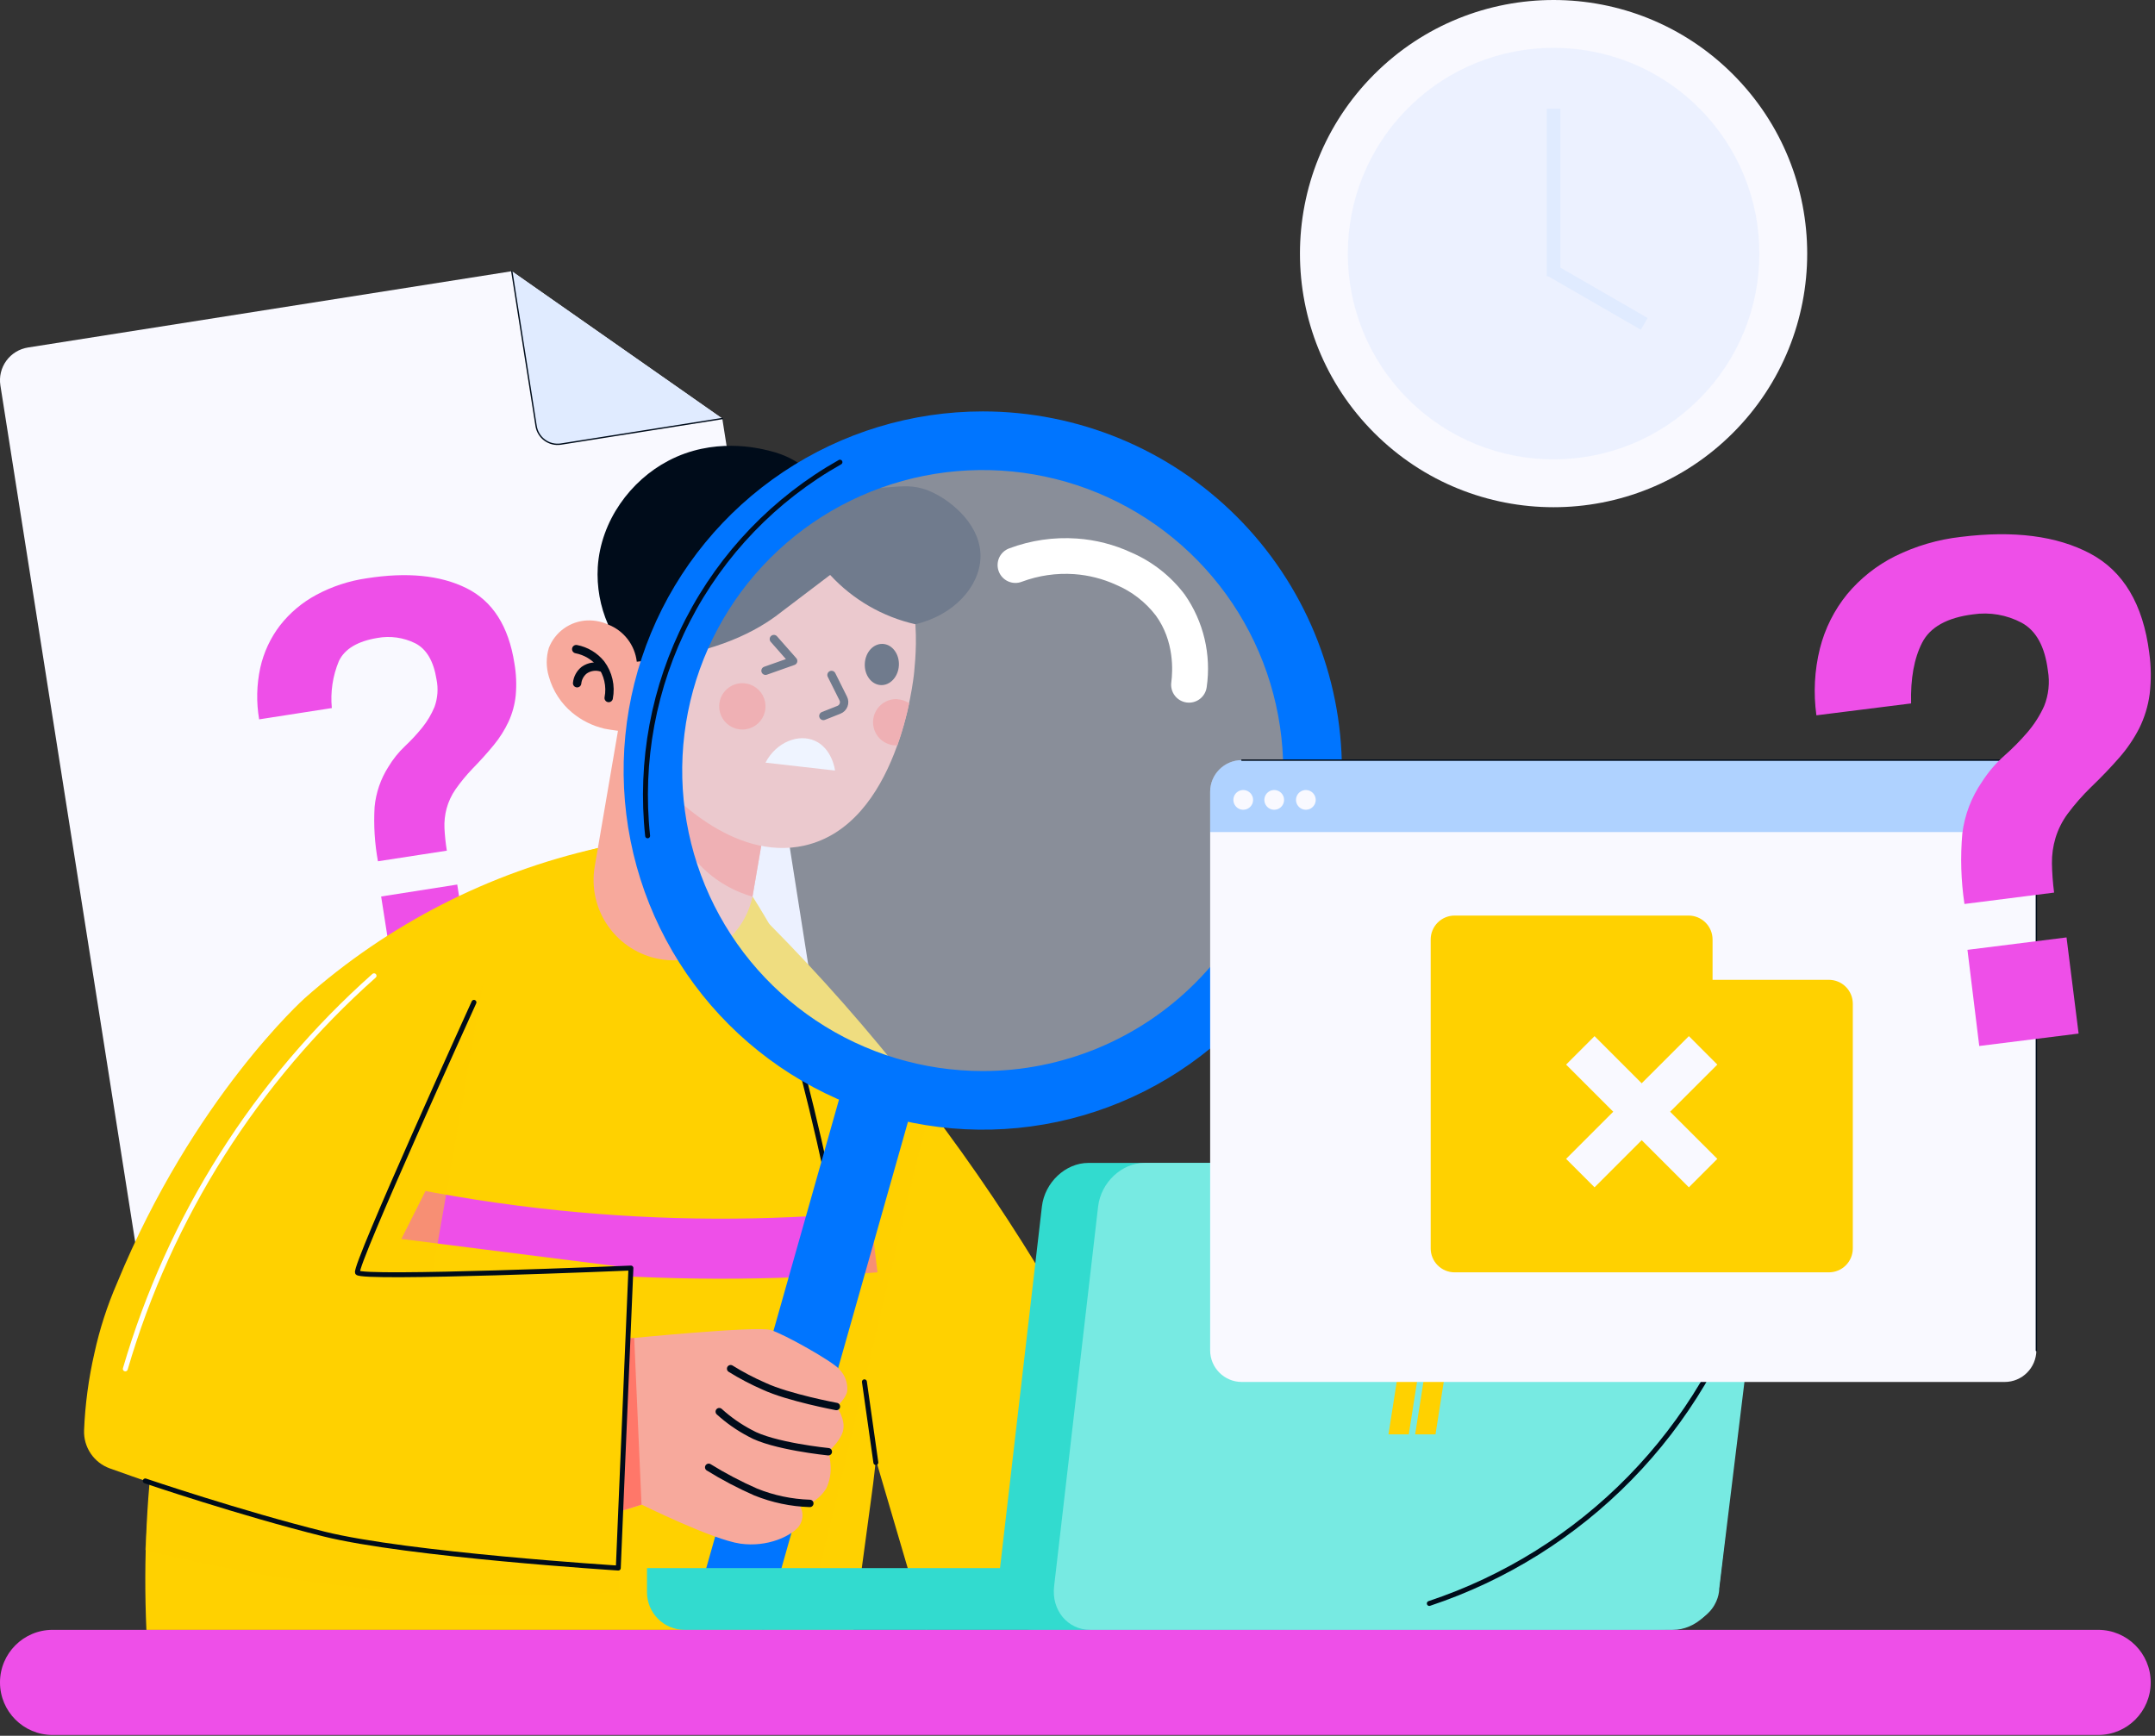 <svg width="437" height="352" viewBox="0 0 437 352" fill="none" xmlns="http://www.w3.org/2000/svg">
<rect x="0" y="0" width="437" height="352" fill="#333333" stroke="none"/>
<g clip-path="url(#clip0_1038_56172)">
<path d="M5.679 70.47C4.806 70.606 3.968 70.914 3.214 71.374C2.46 71.835 1.804 72.439 1.284 73.154C0.764 73.868 0.389 74.678 0.183 75.537C-0.024 76.396 -0.059 77.287 0.079 78.16L27.849 254.63C28.129 256.393 29.097 257.972 30.541 259.022C31.984 260.072 33.785 260.506 35.549 260.23L164.059 240C164.933 239.864 165.772 239.556 166.527 239.095C167.283 238.634 167.94 238.029 168.461 237.313C168.982 236.598 169.357 235.787 169.564 234.927C169.771 234.067 169.807 233.174 169.669 232.3L146.469 84.88L103.789 55L5.679 70.47Z" fill="#F9F9FF"/>
<path d="M113.759 90.06L146.469 84.88L103.789 55L108.719 86.37C108.806 86.944 109.005 87.496 109.306 87.992C109.606 88.489 110.002 88.921 110.471 89.264C110.939 89.608 111.471 89.854 112.035 89.991C112.6 90.127 113.186 90.151 113.759 90.06Z" fill="#E0EBFF"/>
<path d="M103.789 55.03L108.719 86.4C108.901 87.546 109.529 88.574 110.466 89.259C111.402 89.945 112.571 90.232 113.719 90.06L146.469 84.88" stroke="#000C1A" stroke-width="0.27" stroke-linecap="round" stroke-linejoin="round"/>
<path d="M76.641 174.66C75.978 171.034 75.75 167.341 75.961 163.66C76.233 160.752 77.196 157.951 78.771 155.49C79.686 153.961 80.806 152.565 82.101 151.34C83.354 150.16 84.527 148.897 85.611 147.56C86.64 146.286 87.482 144.872 88.111 143.36C88.757 141.577 88.899 139.649 88.521 137.79C87.928 134.064 86.488 131.617 84.201 130.45C81.829 129.279 79.144 128.9 76.541 129.37C72.501 130.037 69.894 131.6 68.721 134.06C67.468 137.071 66.977 140.344 67.291 143.59L52.551 145.88C51.956 142.411 52.034 138.86 52.781 135.42C53.473 132.3 54.838 129.368 56.781 126.83C58.775 124.28 61.278 122.172 64.131 120.64C67.306 118.934 70.754 117.797 74.321 117.28C82.541 115.98 89.301 116.647 94.601 119.28C99.901 121.914 103.138 126.987 104.311 134.5C104.686 136.652 104.776 138.844 104.581 141.02C104.39 142.861 103.901 144.658 103.131 146.34C102.334 148.043 101.326 149.639 100.131 151.09C98.881 152.61 97.461 154.2 95.841 155.86C94.57 157.182 93.404 158.599 92.351 160.1C91.543 161.278 90.938 162.583 90.561 163.96C90.217 165.264 90.072 166.613 90.131 167.96C90.208 169.485 90.368 171.003 90.611 172.51L76.641 174.66ZM79.641 196.8L77.291 181.8L92.721 179.38L95.071 194.38L79.641 196.8Z" fill="#EE4FE8"/>
<path d="M152.128 183.52C173.106 204.122 191.627 227.085 207.318 251.95C218.666 269.953 228.484 288.876 236.668 308.52L187.748 330.52L145.828 187.88L152.128 183.52Z" fill="#FFD100"/>
<path d="M121.24 171.98L152.6 181.78C159.375 192.479 164.898 203.92 169.06 215.88C182.63 254.98 178.28 290.76 177.06 300.88C177.06 300.88 177.06 301.06 173.06 330.54H29.69C29.052 316.238 29.769 301.907 31.83 287.74C34.83 267.18 37.6 248.09 50.03 227.13C55.09 218.61 72.69 191.34 106.43 177.06C111.24 175.017 116.189 173.319 121.24 171.98Z" fill="#FFD100"/>
<path d="M47.471 231.68C68.868 238.549 90.925 243.164 113.281 245.45C134.278 247.604 155.436 247.694 176.451 245.72C176.951 249.82 177.448 253.92 177.941 258.02C156.191 259.801 134.33 259.741 112.591 257.84C88.528 255.731 64.714 251.379 41.461 244.84C43.461 240.46 45.464 236.074 47.471 231.68Z" fill="#EE4FE8"/>
<path opacity="0.5" d="M182.029 220.71L189.129 222.3L163.269 330.52H148.629L182.029 220.71Z" fill="#FFD100"/>
<path d="M124.011 309.79L130.091 307.9L144.041 315.11L147.551 306.58L129.861 299.78L122.641 303.16L124.011 309.79Z" fill="#FFD100"/>
<path opacity="0.5" d="M29.461 314.32C46.04 318.471 62.934 321.24 79.971 322.6C95.1 323.806 110.298 323.899 125.441 322.88V306.58L30.781 296.01L29.461 314.32Z" fill="#FFD100"/>
<path d="M133.902 194.52C129.644 193.789 125.851 191.397 123.356 187.87C120.862 184.342 119.871 179.968 120.602 175.71L126.522 141.16L158.632 146.66L152.712 181.21C152.351 183.319 151.578 185.337 150.438 187.147C149.297 188.958 147.811 190.526 146.064 191.762C144.318 192.998 142.344 193.878 140.257 194.351C138.171 194.824 136.011 194.882 133.902 194.52Z" fill="#F7A99C"/>
<path d="M154.359 171.54L135.359 157.14C134.98 163.593 137.133 169.939 141.359 174.83C144.367 178.176 148.26 180.603 152.589 181.83L154.359 171.54Z" fill="#FF7769"/>
<path d="M127.62 130.33C127.62 129.79 126.37 128.76 125.99 128.41C125.357 127.828 124.651 127.331 123.89 126.93C122.402 126.132 120.727 125.749 119.04 125.82C117.351 125.901 115.721 126.469 114.348 127.455C112.974 128.442 111.916 129.805 111.3 131.38C110.723 133.277 110.723 135.303 111.3 137.2C112.095 140.069 113.749 142.627 116.04 144.53C117.935 146.097 120.167 147.205 122.56 147.77C124.35 148.111 126.161 148.335 127.98 148.44C127.847 142.4 127.727 136.363 127.62 130.33Z" fill="#F7A99C"/>
<path d="M123.16 129.88C122.961 140.298 126.659 150.416 133.53 158.25C135.48 160.42 148.42 174.8 163.14 171.47C182.07 167.19 185.23 137.89 185.38 136.3C185.89 130.92 187.38 115.09 175.91 104.49C166.55 95.83 154.67 96.33 152.98 96.43C144.684 97.019 136.928 100.757 131.3 106.88C123.55 115.51 123.28 125.56 123.16 129.88Z" fill="#F7A99C"/>
<path d="M175.37 134.58C175.25 136.89 176.71 138.84 178.62 138.93C180.53 139.02 182.16 137.22 182.28 134.93C182.4 132.64 180.93 130.67 179.02 130.58C177.11 130.49 175.48 132.26 175.37 134.58Z" fill="#000C1A"/>
<path d="M168.619 136.88L170.999 141.65C171.102 141.856 171.161 142.082 171.173 142.313C171.184 142.543 171.147 142.774 171.064 142.989C170.981 143.205 170.855 143.401 170.692 143.564C170.529 143.728 170.334 143.856 170.119 143.94L166.969 145.19" stroke="#000C1A" stroke-width="1.7" stroke-linecap="round" stroke-linejoin="round"/>
<path d="M145.842 143.01C145.795 143.939 146.026 144.86 146.503 145.658C146.981 146.456 147.684 147.095 148.525 147.492C149.365 147.89 150.305 148.03 151.225 147.894C152.145 147.757 153.004 147.351 153.693 146.727C154.382 146.102 154.87 145.287 155.095 144.385C155.321 143.483 155.274 142.534 154.96 141.659C154.647 140.783 154.08 140.021 153.333 139.467C152.585 138.914 151.691 138.595 150.762 138.55C149.518 138.49 148.302 138.926 147.379 139.762C146.457 140.598 145.904 141.766 145.842 143.01Z" fill="#FF7769"/>
<path d="M123.432 141.55C123.666 140.352 123.647 139.118 123.374 137.928C123.102 136.737 122.583 135.617 121.852 134.64C120.594 133.079 118.821 132.015 116.852 131.64" stroke="#000C1A" stroke-width="1.7" stroke-linecap="round" stroke-linejoin="round"/>
<path d="M121.971 135.36C121.386 135.175 120.765 135.128 120.158 135.222C119.551 135.315 118.974 135.547 118.471 135.9C118.066 136.223 117.73 136.624 117.482 137.079C117.235 137.534 117.082 138.034 117.031 138.55" stroke="#000C1A" stroke-width="1.7" stroke-linecap="round" stroke-linejoin="round"/>
<path d="M181.97 141.8C182.833 141.845 183.668 142.129 184.38 142.62C183.763 145.515 182.962 148.367 181.98 151.16C181.823 151.17 181.666 151.17 181.51 151.16C180.265 151.099 179.095 150.546 178.257 149.622C177.42 148.698 176.984 147.48 177.045 146.235C177.106 144.99 177.659 143.82 178.582 142.982C179.506 142.145 180.725 141.709 181.97 141.77V141.8Z" fill="#FF7769"/>
<path d="M156.928 129.6L160.838 134.04L155.238 136.02" stroke="#000C1A" stroke-width="1.7" stroke-linecap="round" stroke-linejoin="round"/>
<path d="M155.23 154.66L169.32 156.26C169.32 155.97 168.67 151.81 165.32 150.26C161.97 148.71 157.43 150.46 155.23 154.66Z" fill="white"/>
<path d="M123.308 126.65C124.874 127.257 126.243 128.281 127.269 129.609C128.295 130.938 128.938 132.522 129.128 134.19C143.738 132.8 152.178 128.7 157.258 125C157.258 125 157.628 124.73 168.338 116.59C172.952 121.598 178.978 125.085 185.618 126.59C193.298 124.81 198.618 119.07 198.828 113.08C199.018 106.77 193.408 101.99 189.428 100.01C182.938 96.77 179.948 100.55 170.428 98.01C162.748 96.01 163.038 93.11 155.838 91.37C153.668 90.84 144.628 88.65 135.548 93.43C127.888 97.43 121.818 105.6 121.218 114.99C120.987 118.987 121.703 122.983 123.308 126.65Z" fill="#000C1A"/>
<path d="M121.239 171.98C99.17 176.949 78.718 187.425 61.789 202.43C61.789 202.43 39.159 222.67 23.729 260.21C21.738 264.788 20.2 269.551 19.139 274.43C17.965 279.555 17.266 284.777 17.049 290.03C16.982 291.709 17.452 293.366 18.391 294.759C19.329 296.153 20.688 297.211 22.269 297.78C25.109 298.78 28.389 299.97 32.019 301.18C38.749 303.42 53.669 309.53 70.569 311.88C105.819 316.77 125.379 317.99 125.379 317.99L127.969 257.15L81.389 251.25L121.239 171.98Z" fill="#FFD100"/>
<path d="M158.879 203.27C164.739 223.73 168.359 240.87 170.659 253.36" stroke="#000C1A" stroke-linecap="round" stroke-linejoin="round"/>
<path opacity="0.5" d="M97.949 199.59L71.809 258.48H87.629L97.949 199.59Z" fill="#FFD100"/>
<path d="M185.741 221.766L171.617 217.764L140.801 326.523L154.925 330.525L185.741 221.766Z" fill="#0075FF"/>
<path d="M126.968 271.48C126.968 271.48 153.458 268.84 156.278 269.71C159.098 270.58 168.768 276.05 170.138 277.61C170.729 278.19 171.184 278.893 171.471 279.669C171.758 280.445 171.87 281.276 171.798 282.1C171.598 283.57 169.648 285.23 169.648 285.23C171.178 287.61 171.228 289.23 170.908 290.34C170.318 292.34 168.008 294.34 167.988 294.4C168.22 295.232 168.36 296.087 168.408 296.95C168.569 298.631 168.272 300.324 167.548 301.85C166.972 302.792 166.211 303.606 165.31 304.244C164.409 304.882 163.388 305.33 162.308 305.56C162.639 306.202 162.779 306.925 162.714 307.644C162.648 308.363 162.379 309.048 161.938 309.62C160.378 311.47 155.698 313.82 150.128 313.04C144.558 312.26 130.128 305.13 130.128 305.13L125.488 306.58L126.968 271.48Z" fill="#F7A99C"/>
<path opacity="0.5" d="M199.29 220.71C234.885 220.71 263.74 191.855 263.74 156.26C263.74 120.665 234.885 91.81 199.29 91.81C163.695 91.81 134.84 120.665 134.84 156.26C134.84 191.855 163.695 220.71 199.29 220.71Z" fill="#E0EBFF"/>
<path d="M199.291 83.43C184.887 83.43 170.806 87.702 158.829 95.704C146.852 103.707 137.517 115.081 132.005 128.389C126.493 141.697 125.05 156.341 127.86 170.469C130.671 184.596 137.607 197.573 147.792 207.759C157.978 217.944 170.955 224.881 185.083 227.691C199.21 230.501 213.854 229.059 227.162 223.546C240.47 218.034 251.844 208.699 259.847 196.722C267.85 184.746 272.121 170.665 272.121 156.26C272.121 136.944 264.448 118.42 250.79 104.762C237.131 91.103 218.607 83.43 199.291 83.43ZM199.291 217.2C187.238 217.202 175.455 213.63 165.432 206.935C155.409 200.24 147.597 190.723 142.983 179.588C138.369 168.453 137.16 156.199 139.511 144.378C141.861 132.556 147.664 121.696 156.186 113.173C164.709 104.649 175.567 98.844 187.388 96.492C199.21 94.14 211.463 95.346 222.599 99.958C233.735 104.57 243.253 112.381 249.95 122.403C256.647 132.424 260.221 144.207 260.221 156.26C260.221 172.421 253.802 187.92 242.376 199.348C230.949 210.776 215.452 217.198 199.291 217.2Z" fill="#0075FF"/>
<path d="M169.61 285.23C169.61 285.23 159.85 283.41 154.92 281.11C152.584 280.092 150.325 278.906 148.16 277.56" stroke="#000C1A" stroke-width="1.5" stroke-linecap="round" stroke-linejoin="round"/>
<path d="M167.972 294.4C167.972 294.4 156.662 293.27 152.082 290.63C149.829 289.446 147.736 287.981 145.852 286.27" stroke="#000C1A" stroke-width="1.5" stroke-linecap="round" stroke-linejoin="round"/>
<path d="M164.221 304.88C160.446 304.762 156.722 303.976 153.221 302.56C149.938 301.117 146.761 299.446 143.711 297.56" stroke="#000C1A" stroke-width="1.5" stroke-linecap="round" stroke-linejoin="round"/>
<path d="M126.929 271.47L125.449 306.58L130.089 305.13L128.609 271.31L126.929 271.47Z" fill="#FF7769"/>
<path d="M96.111 203.27C96.111 203.27 71.811 256.69 72.491 258.07C73.171 259.45 127.941 257.15 127.941 257.15L125.381 317.99C125.381 317.99 82.621 315.29 65.711 311.09C48.801 306.89 29.461 300.32 29.461 300.32" stroke="#000C1A" stroke-linecap="round" stroke-linejoin="round"/>
<path d="M202.609 113.11C202.222 113.984 202.194 114.975 202.529 115.87C202.696 116.315 202.949 116.723 203.274 117.07C203.598 117.417 203.988 117.697 204.421 117.893C204.854 118.089 205.322 118.198 205.797 118.213C206.272 118.228 206.745 118.149 207.189 117.98C210.588 116.708 214.219 116.18 217.839 116.43C220.779 116.641 223.658 117.376 226.339 118.6C229.517 119.944 232.291 122.091 234.389 124.83C238.149 130 237.829 136.04 237.519 138.4C237.395 139.352 237.653 140.315 238.239 141.076C238.824 141.838 239.687 142.336 240.639 142.46C241.592 142.585 242.554 142.326 243.316 141.741C244.077 141.156 244.575 140.292 244.699 139.34C245.655 132.749 244.063 126.041 240.249 120.58C237.44 116.846 233.708 113.906 229.419 112.05C225.937 110.436 222.189 109.474 218.359 109.21C213.696 108.884 209.016 109.566 204.639 111.21C204.192 111.376 203.782 111.629 203.433 111.956C203.084 112.282 202.804 112.674 202.609 113.11Z" fill="white"/>
<path d="M75.85 197.88C51.879 219.185 34.398 246.814 25.41 277.6" stroke="white" stroke-linecap="round" stroke-linejoin="round"/>
<path d="M131.199 318H247.069V330.53H138.839C136.813 330.53 134.87 329.725 133.437 328.292C132.004 326.86 131.199 324.916 131.199 322.89V318Z" fill="#32DBCF"/>
<path d="M327.801 330.53H209.731C205.091 330.53 201.791 326.53 202.361 321.68L211.281 244.68C211.851 239.79 216.071 235.83 220.701 235.83H338.781C343.421 235.83 346.721 239.83 346.151 244.68L337.231 321.68C336.661 326.56 332.441 330.53 327.801 330.53Z" fill="#32DBCF"/>
<path d="M339.199 330.53H221.129C216.489 330.53 213.189 326.53 213.759 321.68L222.679 244.68C223.249 239.79 227.469 235.83 232.099 235.83H350.179C354.819 235.83 358.119 239.83 357.549 244.68L348.629 321.68C348.059 326.56 343.839 330.53 339.199 330.53Z" fill="#77EAE2"/>
<path d="M357.549 249.11L348.629 322.11C348.629 322.11 349.029 330.51 335.269 330.51H257.969C281.371 330.365 304.017 322.204 322.133 307.389C340.249 292.574 352.742 271.998 357.529 249.09L357.549 249.11Z" fill="#77EAE2"/>
<path d="M355.09 258.48C350.303 273.985 341.885 288.124 330.537 299.723C319.189 311.322 305.237 320.046 289.84 325.17" stroke="#000C1A" stroke-linecap="round" stroke-linejoin="round"/>
<path d="M285.679 290.88H281.559L284.189 274.14H288.309L285.679 290.88Z" fill="#FFD100"/>
<path d="M291.099 290.88H286.969L288.789 279.34H292.909L291.099 290.88Z" fill="#FFD100"/>
<path d="M170.33 93.72C157.134 101.157 146.407 112.299 139.476 125.767C132.545 139.235 129.712 154.44 131.33 169.5" stroke="#000C1A" stroke-linecap="round" stroke-linejoin="round"/>
<path d="M177.609 296.59L175.289 280.22" stroke="#000C1A" stroke-linecap="round" stroke-linejoin="round"/>
<path d="M406.518 154.15H251.818C248.273 154.15 245.398 157.024 245.398 160.57V273.83C245.398 277.376 248.273 280.25 251.818 280.25H406.518C410.064 280.25 412.938 277.376 412.938 273.83V160.57C412.938 157.024 410.064 154.15 406.518 154.15Z" fill="#F9F9FF"/>
<path opacity="0.3" d="M412.968 168.74V160.57C412.968 158.867 412.292 157.234 411.088 156.03C409.884 154.826 408.251 154.15 406.548 154.15H251.818C250.975 154.149 250.14 154.314 249.36 154.636C248.581 154.958 247.872 155.431 247.276 156.027C246.679 156.624 246.207 157.332 245.884 158.112C245.562 158.891 245.397 159.726 245.398 160.57V168.74H412.968Z" fill="#0075FF"/>
<path d="M254.109 162.21C254.109 162.606 253.992 162.992 253.772 163.321C253.553 163.65 253.24 163.906 252.875 164.058C252.509 164.209 252.107 164.249 251.719 164.172C251.331 164.094 250.975 163.904 250.695 163.624C250.415 163.344 250.225 162.988 250.148 162.6C250.071 162.212 250.11 161.81 250.262 161.445C250.413 161.079 250.669 160.767 250.998 160.547C251.327 160.327 251.714 160.21 252.109 160.21C252.64 160.21 253.148 160.421 253.524 160.796C253.899 161.171 254.109 161.68 254.109 162.21Z" fill="#F9F9FF"/>
<path d="M260.391 162.21C260.391 162.606 260.273 162.992 260.054 163.321C259.834 163.65 259.521 163.906 259.156 164.058C258.791 164.209 258.388 164.249 258 164.172C257.612 164.094 257.256 163.904 256.976 163.624C256.697 163.344 256.506 162.988 256.429 162.6C256.352 162.212 256.391 161.81 256.543 161.445C256.694 161.079 256.951 160.767 257.279 160.547C257.608 160.327 257.995 160.21 258.391 160.21C258.921 160.21 259.43 160.421 259.805 160.796C260.18 161.171 260.391 161.68 260.391 162.21Z" fill="#F9F9FF"/>
<path d="M266.809 162.21C266.809 162.606 266.691 162.992 266.472 163.321C266.252 163.65 265.939 163.906 265.574 164.058C265.209 164.209 264.806 164.249 264.418 164.172C264.03 164.094 263.674 163.904 263.394 163.624C263.115 163.344 262.924 162.988 262.847 162.6C262.77 162.212 262.809 161.81 262.961 161.445C263.112 161.079 263.369 160.767 263.697 160.547C264.026 160.327 264.413 160.21 264.809 160.21C265.339 160.21 265.848 160.421 266.223 160.796C266.598 161.171 266.809 161.68 266.809 162.21Z" fill="#F9F9FF"/>
<path d="M347.281 198.7V190.52C347.278 189.233 346.765 187.999 345.854 187.09C344.943 186.181 343.708 185.67 342.421 185.67H294.971C293.685 185.67 292.451 186.181 291.542 187.09C290.632 188 290.121 189.234 290.121 190.52V253.17C290.121 254.456 290.632 255.69 291.542 256.599C292.451 257.509 293.685 258.02 294.971 258.02H370.871C372.157 258.02 373.391 257.509 374.301 256.599C375.21 255.69 375.721 254.456 375.721 253.17V203.56C375.722 202.922 375.598 202.29 375.355 201.701C375.112 201.111 374.755 200.575 374.304 200.124C373.854 199.673 373.319 199.314 372.729 199.07C372.14 198.826 371.509 198.7 370.871 198.7H347.281Z" fill="#FFD100"/>
<path d="M342.478 210.12L332.908 219.68L323.348 210.12L317.578 215.89L327.138 225.45L317.578 235.01L323.348 240.78L332.908 231.22L342.478 240.78L348.248 235.01L338.678 225.45L348.248 215.89L342.478 210.12Z" fill="#F9F9FF"/>
<path d="M251.82 154.15H406.52C408.223 154.15 409.856 154.826 411.06 156.03C412.264 157.234 412.94 158.867 412.94 160.57V273.88" stroke="#000C1A" stroke-width="0.27" stroke-linecap="round" stroke-linejoin="round"/>
<path d="M425.47 330.52H10.66C4.773 330.52 0 335.293 0 341.18C0 347.067 4.773 351.84 10.66 351.84H425.47C431.357 351.84 436.13 347.067 436.13 341.18C436.13 335.293 431.357 330.52 425.47 330.52Z" fill="#EE4FE8"/>
<path d="M398.36 183.32C397.653 178.584 397.509 173.78 397.93 169.01C398.406 165.247 399.778 161.653 401.93 158.53C403.178 156.584 404.685 154.818 406.41 153.28C408.086 151.808 409.656 150.221 411.11 148.53C412.495 146.921 413.643 145.123 414.52 143.19C415.432 140.906 415.695 138.414 415.28 135.99C414.673 131.13 412.907 127.9 409.98 126.3C406.952 124.684 403.485 124.084 400.09 124.59C394.83 125.257 391.39 127.177 389.77 130.35C388.15 133.523 387.407 137.623 387.54 142.65L368.34 145.06C367.708 140.539 367.949 135.94 369.05 131.51C370.063 127.485 371.944 123.731 374.56 120.51C377.241 117.283 380.565 114.65 384.32 112.78C388.497 110.718 393.001 109.399 397.63 108.88C408.35 107.547 417.083 108.667 423.83 112.24C430.577 115.813 434.577 122.52 435.83 132.36C436.225 135.164 436.252 138.008 435.91 140.82C435.584 143.197 434.878 145.506 433.82 147.66C432.713 149.821 431.343 151.836 429.74 153.66C428.06 155.58 426.15 157.59 423.99 159.66C422.288 161.317 420.72 163.106 419.3 165.01C418.198 166.5 417.359 168.167 416.82 169.94C416.32 171.61 416.077 173.347 416.1 175.09C416.137 177.07 416.284 179.046 416.54 181.01L398.36 183.32ZM401.36 212.12L398.97 192.62L419.06 190.1L421.51 209.6L401.36 212.12Z" fill="#EE4FE8"/>
<path d="M351.408 87.797C371.493 67.712 371.493 35.148 351.408 15.064C331.323 -5.021 298.76 -5.021 278.675 15.064C258.59 35.148 258.59 67.712 278.675 87.797C298.76 107.881 331.323 107.881 351.408 87.797Z" fill="#F9F9FF"/>
<path opacity="0.5" d="M344.55 80.938C360.847 64.641 360.847 38.219 344.55 21.923C328.253 5.626 301.831 5.626 285.535 21.923C269.238 38.219 269.238 64.641 285.535 80.938C301.831 97.234 328.253 97.234 344.55 80.938Z" fill="#E0EBFF"/>
<path d="M316.422 22.06H313.672V56.02H316.422V22.06Z" fill="#E0EBFF"/>
<path d="M315.059 53.488L313.684 55.869L332.736 66.869L334.111 64.488L315.059 53.488Z" fill="#E0EBFF"/>
</g>
<defs>
<clipPath id="clip0_1038_56172">
<rect width="436.13" height="351.85" fill="white"/>
</clipPath>
</defs>
</svg>
